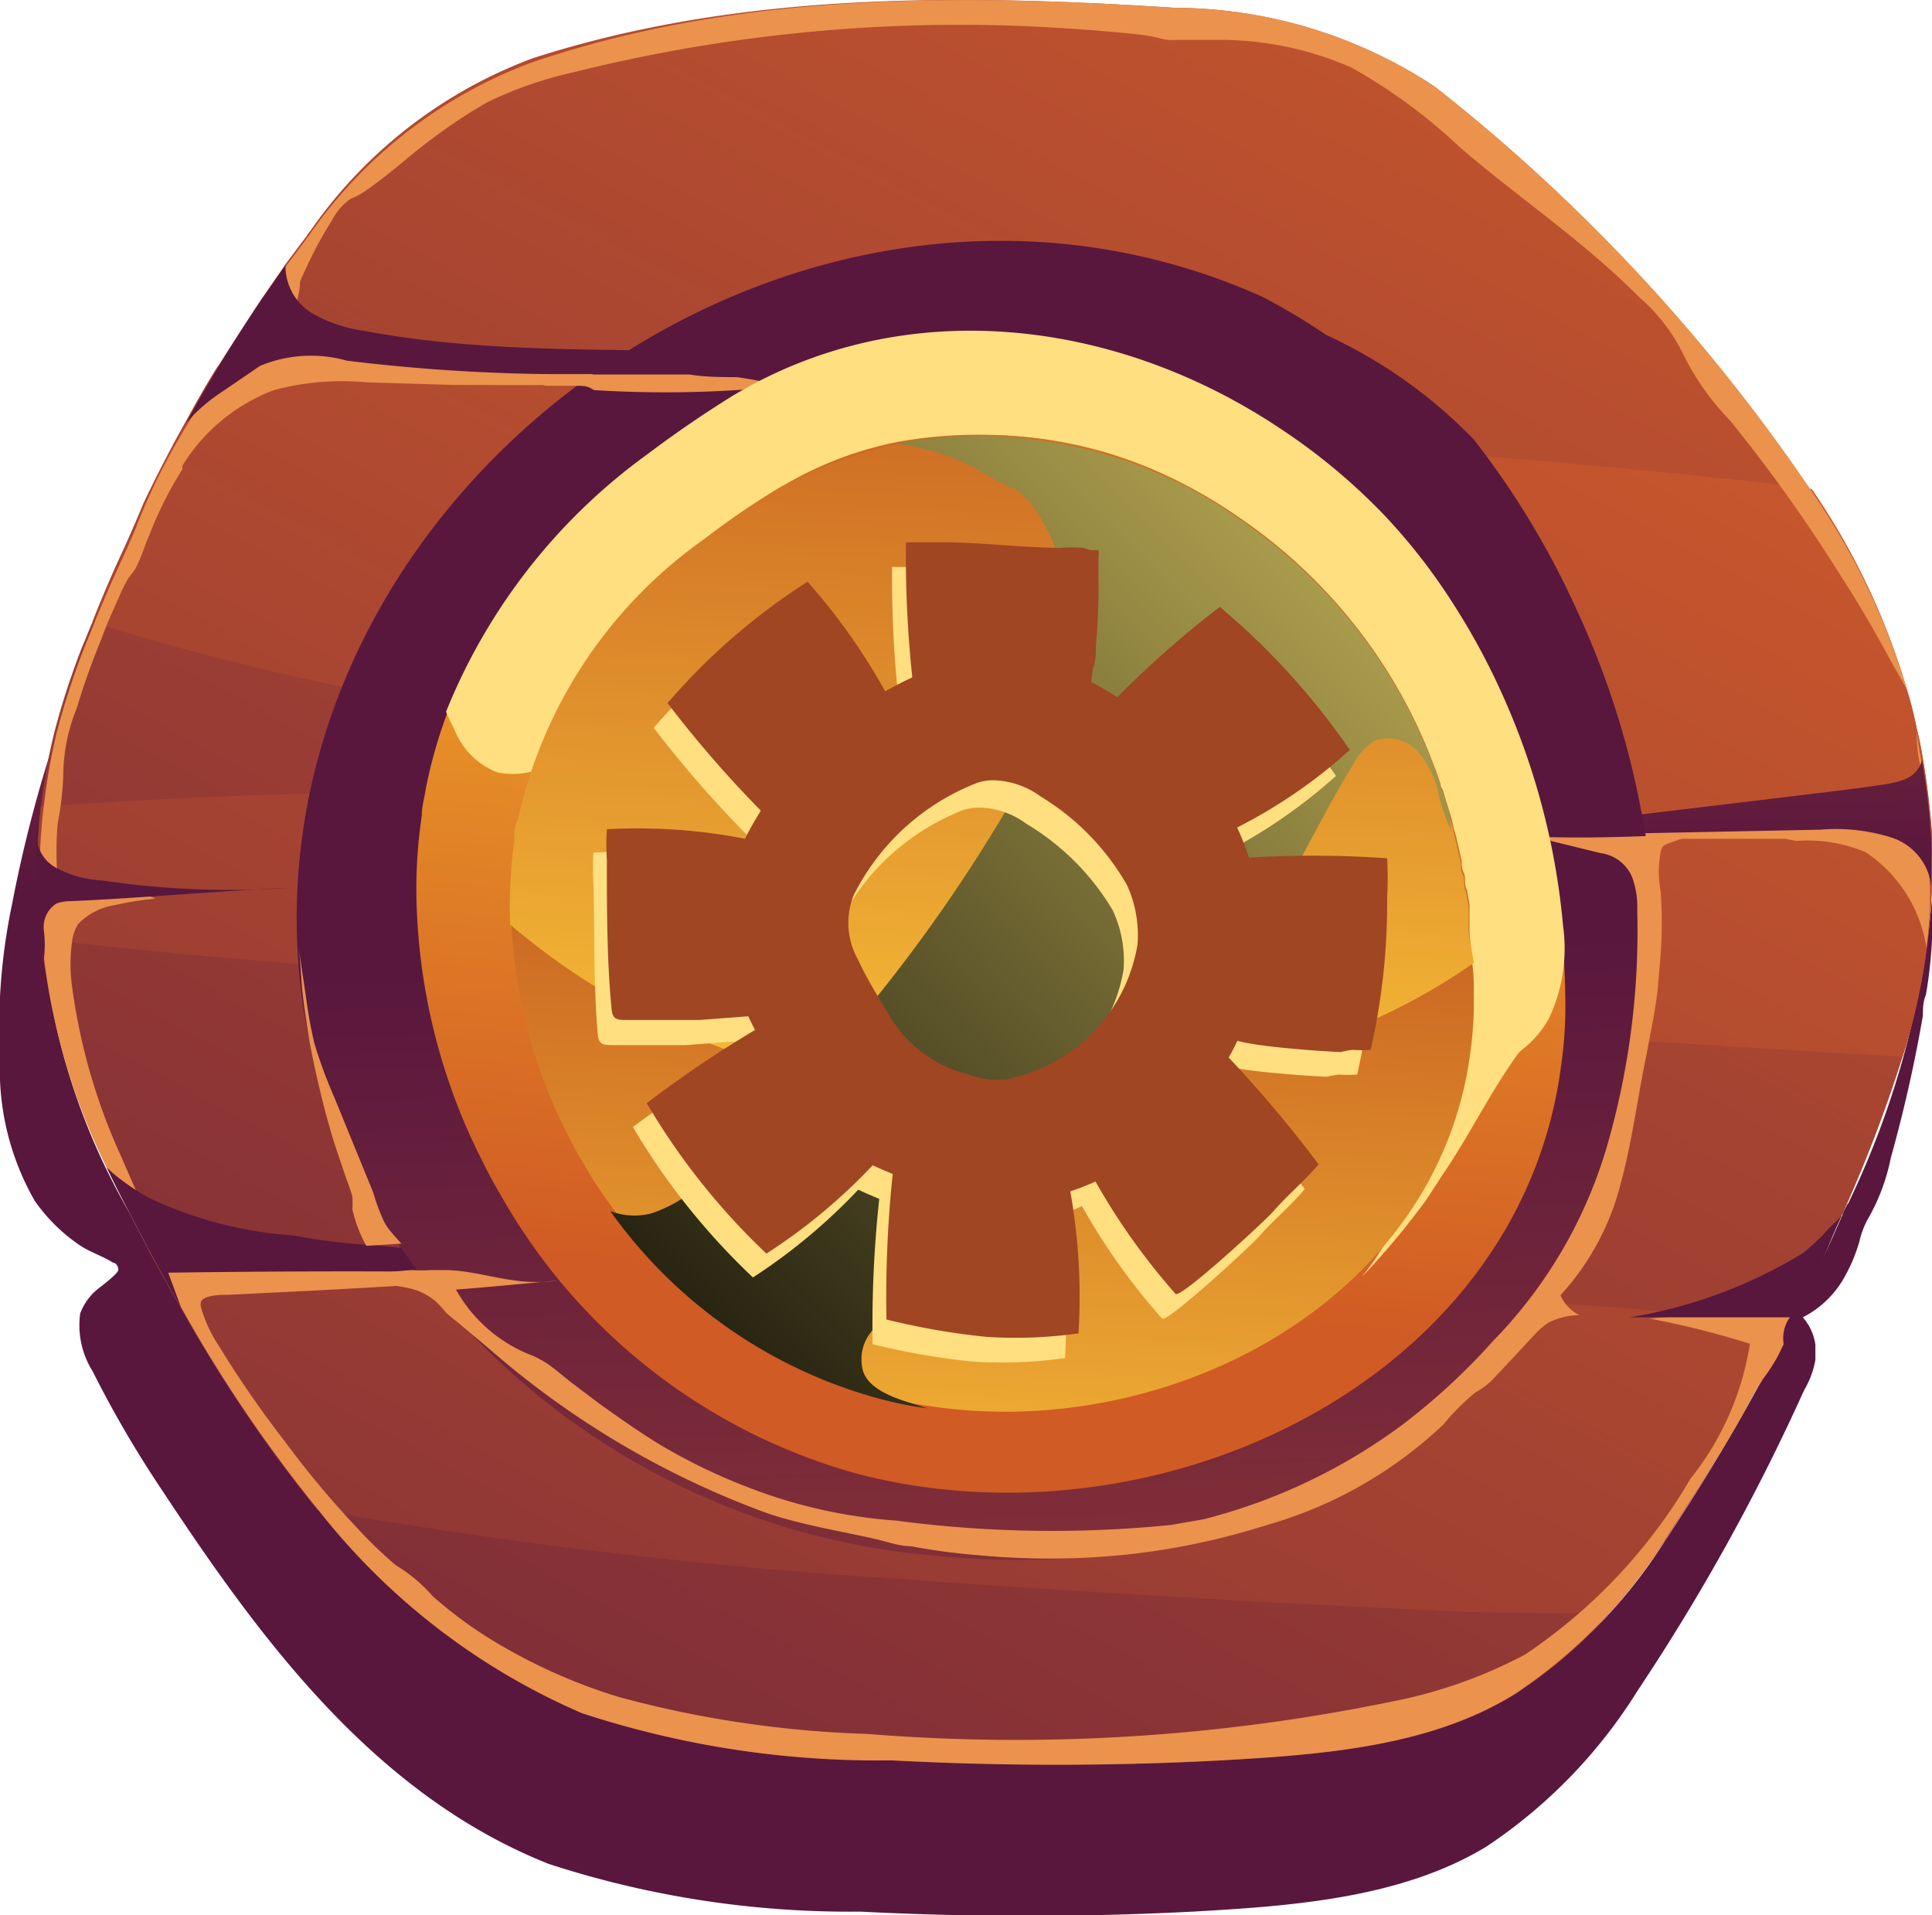 <svg xmlns="http://www.w3.org/2000/svg" xmlns:xlink="http://www.w3.org/1999/xlink" viewBox="0 0 44.57 44.18">
    <defs>
        <style>
            .cls-1{isolation:isolate;}.cls-2{fill:url(#_ÂÁ_Ï_ÌÌ_È_ËÂÌÚ_3);}.cls-3{fill:url(#_ÂÁ_Ï_ÌÌ_È_ËÂÌÚ_3-2);}.cls-4{fill:url(#_ÂÁ_Ï_ÌÌ_È_ËÂÌÚ_3-3);}.cls-5{fill:#eb924d;}.cls-6{fill:url(#_ÂÁ_Ï_ÌÌ_È_ËÂÌÚ_3-4);}.cls-7{fill:url(#_ÂÁ_Ï_ÌÌ_È_ËÂÌÚ_3-5);}.cls-8{fill:url(#_ÂÁ_Ï_ÌÌ_È_ËÂÌÚ_3-6);}.cls-9{fill:url(#_ÂÁ_Ï_ÌÌ_È_ËÂÌÚ_3-7);}.cls-10{fill:url(#_ÂÁ_Ï_ÌÌ_È_ËÂÌÚ_3-8);}.cls-11{fill:url(#_ÂÁ_Ï_ÌÌ_È_ËÂÌÚ_3-9);}.cls-12{fill:url(#_ÂÁ_Ï_ÌÌ_È_ËÂÌÚ_7);}.cls-13{fill:#ffdf80;}.cls-14{fill:url(#_ÂÁ_Ï_ÌÌ_È_ËÂÌÚ_12);}.cls-15{fill:url(#_ÂÁ_Ï_ÌÌ_È_ËÂÌÚ_12-2);}.cls-16{mix-blend-mode:screen;fill:url(#_ÂÁ_Ï_ÌÌ_È_ËÂÌÚ_11);}.cls-17{fill:#a04623;}
        </style>
        <linearGradient id="_ÂÁ_Ï_ÌÌ_È_ËÂÌÚ_3" x1="22.04" y1="-1.17" x2="22.26" y2="20.27"
                        gradientUnits="userSpaceOnUse">
            <stop offset="0" stop-color="#cf5c2b"/>
            <stop offset="1" stop-color="#59173e"/>
        </linearGradient>
        <linearGradient id="_ÂÁ_Ï_ÌÌ_È_ËÂÌÚ_3-2" x1="38.1" y1="-8.21" x2="-0.49" y2="63.37"
                        xlink:href="#_ÂÁ_Ï_ÌÌ_È_ËÂÌÚ_3"/>
        <linearGradient id="_ÂÁ_Ï_ÌÌ_È_ËÂÌÚ_3-3" x1="33.76" y1="-0.16" x2="-4.83" y2="71.43"
                        xlink:href="#_ÂÁ_Ï_ÌÌ_È_ËÂÌÚ_3"/>
        <linearGradient id="_ÂÁ_Ï_ÌÌ_È_ËÂÌÚ_3-4" x1="38.83" y1="-1.34" x2="39.05" y2="20.09"
                        xlink:href="#_ÂÁ_Ï_ÌÌ_È_ËÂÌÚ_3"/>
        <linearGradient id="_ÂÁ_Ï_ÌÌ_È_ËÂÌÚ_3-5" x1="9.04" y1="-1.03" x2="9.26" y2="20.4"
                        xlink:href="#_ÂÁ_Ï_ÌÌ_È_ËÂÌÚ_3"/>
        <linearGradient id="_ÂÁ_Ï_ÌÌ_È_ËÂÌÚ_3-6" x1="39.83" y1="-1.35" x2="40.06" y2="20.08"
                        xlink:href="#_ÂÁ_Ï_ÌÌ_È_ËÂÌÚ_3"/>
        <linearGradient id="_ÂÁ_Ï_ÌÌ_È_ËÂÌÚ_3-7" x1="20.6" y1="-6.66" x2="14.74" y2="3.51"
                        xlink:href="#_ÂÁ_Ï_ÌÌ_È_ËÂÌÚ_3"/>
        <linearGradient id="_ÂÁ_Ï_ÌÌ_È_ËÂÌÚ_3-8" x1="7.84" y1="4.45" x2="3.71" y2="19.99"
                        xlink:href="#_ÂÁ_Ï_ÌÌ_È_ËÂÌÚ_3"/>
        <linearGradient id="_ÂÁ_Ï_ÌÌ_È_ËÂÌÚ_3-9" x1="23.81" y1="63.02" x2="22.51" y2="21.96"
                        xlink:href="#_ÂÁ_Ï_ÌÌ_È_ËÂÌÚ_3"/>
        <linearGradient id="_ÂÁ_Ï_ÌÌ_È_ËÂÌÚ_7" x1="24.53" y1="3.92" x2="22.1" y2="29.83" gradientUnits="userSpaceOnUse">
            <stop offset="0" stop-color="#ffca2b"/>
            <stop offset="1" stop-color="#d15b24"/>
        </linearGradient>
        <linearGradient id="_ÂÁ_Ï_ÌÌ_È_ËÂÌÚ_12" x1="21.97" y1="38.96" x2="22.87" y2="21.72"
                        gradientUnits="userSpaceOnUse">
            <stop offset="0" stop-color="#ffce3b"/>
            <stop offset="1" stop-color="#cc6923"/>
        </linearGradient>
        <linearGradient id="_ÂÁ_Ï_ÌÌ_È_ËÂÌÚ_12-2" x1="22.51" y1="28.88" x2="23.4" y2="8.97"
                        xlink:href="#_ÂÁ_Ï_ÌÌ_È_ËÂÌÚ_12"/>
        <linearGradient id="_ÂÁ_Ï_ÌÌ_È_ËÂÌÚ_11" x1="38.44" y1="4.09" x2="9.33" y2="32.86"
                        gradientUnits="userSpaceOnUse">
            <stop offset="0" stop-color="#f2de6d"/>
            <stop offset="1"/>
        </linearGradient>
    </defs>
    <g class="cls-1">
        <g id="Livello_2" >
            <g id="layer_1" >
                <path class="cls-2"
                      d="M.28,20.85A13.88,13.88,0,0,0,0,24.43a6.09,6.09,0,0,0,.8,3.27,4,4,0,0,0,1,1c.25.18.56.27.81.43.06,0,.12.08.12.16s-.3.31-.4.39a1.33,1.33,0,0,0-.48.62,2,2,0,0,0,.29,1.34A25,25,0,0,0,3.7,34.32C6,37.81,8.63,41.4,12.66,43a22.45,22.45,0,0,0,7.19,1.1,75.47,75.47,0,0,0,7.67,0c2.3-.13,4.81-.31,6.77-1.5A11.8,11.8,0,0,0,37.78,39a48.27,48.27,0,0,0,3.84-6.93,2.05,2.05,0,0,0,.26-.7c0-.12,0-.23,0-.35a1.22,1.22,0,0,0-.29-.63,2.3,2.3,0,0,0,1-1,3.87,3.87,0,0,0,.3-.73,2,2,0,0,1,.23-.59,4.63,4.63,0,0,0,.5-1.36,33.11,33.11,0,0,0,.74-3.28c0-.16,0-.32.07-.48a10.85,10.85,0,0,0,.15-2.13c0-.07,0-.14,0-.2a20.25,20.25,0,0,1-2.09,7.44,48.61,48.61,0,0,1-4.07,7.47,11.73,11.73,0,0,1-3.47,3.55c-2,1.2-4.45,1.38-6.73,1.51a71.92,71.92,0,0,1-7.63,0,21.87,21.87,0,0,1-7.14-1.09,15.63,15.63,0,0,1-6.08-4.69A39.83,39.83,0,0,1,3,28a15.27,15.27,0,0,1-1.7-11.06A30.69,30.69,0,0,0,.28,20.85Z"/>
                <path class="cls-3"
                      d="M44.56,20.44a1.27,1.27,0,0,1,0,.2,14.53,14.53,0,0,1-.67,3.74,32.56,32.56,0,0,1-1.42,3.7c-.35.79-.71,1.56-1.09,2.33l-.08.14a47.07,47.07,0,0,1-2.9,5,13.24,13.24,0,0,1-1.28,1.67,10,10,0,0,1-2.2,1.88c-1.94,1.2-4.44,1.38-6.72,1.51a71.92,71.92,0,0,1-7.63,0,21.87,21.87,0,0,1-7.14-1.09,15.56,15.56,0,0,1-6.08-4.69l0,0a32.9,32.9,0,0,1-3.14-4.64c-.26-.44-.5-.89-.75-1.33-.16-.29-.31-.58-.46-.87s-.37-.71-.54-1.07A16.85,16.85,0,0,1,.94,21.66a14.14,14.14,0,0,1,0-3.05,14.47,14.47,0,0,1,.31-1.7,17.73,17.73,0,0,1,.65-2c.08-.18.15-.37.23-.55.23-.58.48-1.17.75-1.74.14-.32.28-.63.43-1,.31-.65.64-1.29,1-1.93.23-.42.46-.83.72-1.24s.64-1,1-1.55l.07-.1.52-.75.45-.6a.76.76,0,0,1,.08-.11,10.86,10.86,0,0,1,5.15-4C17-.17,22-.15,27.1.18A10.94,10.94,0,0,1,33.1,2a41.06,41.06,0,0,1,8.7,9.36.76.76,0,0,1,.08.11A16.13,16.13,0,0,1,44,15.94s0,0,0,0a8.7,8.7,0,0,1,.22.88c.06.23.1.45.14.69,0,0,0,0,0,0h0a17.45,17.45,0,0,1,.22,1.91C44.56,19.81,44.56,20.13,44.56,20.44Z"/>
                <path class="cls-4"
                      d="M44.56,20.44a1.27,1.27,0,0,1,0,.2,14.53,14.53,0,0,1-.67,3.74l-4-.24Q32,23.63,24,23.21C16.27,22.8,8.59,22.56.94,21.66a14.14,14.14,0,0,1,0-3.05c7.65-.56,15.31-.35,23.07-.19l.31,0c-.44-.07-.88-.15-1.33-.21-6.75-1-14.2-1.74-20.86-3.86.23-.58.48-1.17.75-1.74.14-.32.28-.63.43-1,.31-.65.64-1.29,1-1.93.23-.42.46-.83.72-1.24,6.43-.19,13.08.74,19.25,1.27,5.1.44,10.23.78,15.32,1.31.73.07,1.46.16,2.19.26a.76.76,0,0,1,.08.11A16.13,16.13,0,0,1,44,15.94s0,0,0,0a8.7,8.7,0,0,1,.22.88c.06.23.1.45.14.69,0,0,0,0,0,0h0a17.45,17.45,0,0,1,.22,1.91C44.56,19.81,44.56,20.13,44.56,20.44Zm-3.35,10.1C39,30.3,36.75,30.08,34.5,30q-6.72-.2-13.42-.56C16.6,29.22,12.19,29,7.7,29c-1.32,0-2.8-.11-4.27-.14.25.44.49.89.75,1.33a32.9,32.9,0,0,0,3.14,4.64,121.17,121.17,0,0,0,13.21,1.58q6.69.48,13.41.78c1.07,0,2.12.06,3.17,0a13.24,13.24,0,0,0,1.28-1.67,47.07,47.07,0,0,0,2.9-5Z"/>
                <path class="cls-5"
                      d="M41.88,11.46A16.13,16.13,0,0,1,44,15.94c-.1-.21-.22-.41-.33-.6-.37-.69-.76-1.37-1.17-2a35.8,35.8,0,0,0-2.59-3.64,6,6,0,0,1-1.09-1.55,4.12,4.12,0,0,0-1-1.29C36.52,5.55,35,4.54,33.67,3.39a12.67,12.67,0,0,0-2.49-1.83A7.57,7.57,0,0,0,28.25.92c-.37,0-.73,0-1.1,0a1.09,1.09,0,0,1-.44-.05,4,4,0,0,0-.5-.08c-.47-.05-.93-.09-1.4-.12a36.77,36.77,0,0,0-11.59,1,9,9,0,0,0-2,.7l-.27.16A13.72,13.72,0,0,0,9.28,3.75c-.27.22-.54.44-.83.64a1.48,1.48,0,0,1-.35.19,1.33,1.33,0,0,0-.44.5A9.56,9.56,0,0,0,7,6.32a.93.93,0,0,0-.08.2c0,.22-.08.45-.13.68A1.69,1.69,0,0,1,6,7l.07-.1.52-.75.45-.6a.76.76,0,0,1,.08-.11,10.86,10.86,0,0,1,5.15-4C17-.17,22-.15,27.1.18A10.94,10.94,0,0,1,33.1,2,41.29,41.29,0,0,1,41.88,11.46Z"/>
                <path class="cls-5"
                      d="M44.32,17.54c0,.07,0,.14,0,.21a3.14,3.14,0,0,1-.1-.87v0C44.24,17.08,44.28,17.3,44.32,17.54Z"/>
                <path class="cls-5"
                      d="M41.44,19.4a3.46,3.46,0,0,1,1.6.26,3.23,3.23,0,0,1,1.4,2.2,8.12,8.12,0,0,0,0-2.31,1,1,0,0,0-.12-.38.78.78,0,0,0-.37-.27,6.64,6.64,0,0,0-3.75,0c-.78.13-1.56.22-2.34.28s-1.58.09-2.36.08a1,1,0,0,0-.48,0c-.19.1,0,.09.14.09h1.21l2.4,0,2.41,0Z"/>
                <path class="cls-5"
                      d="M38.39,35.55a11.65,11.65,0,0,1-3.48,3.55c-1.94,1.2-4.44,1.38-6.72,1.51a71.92,71.92,0,0,1-7.63,0,21.87,21.87,0,0,1-7.14-1.09,15.56,15.56,0,0,1-6.08-4.69,32.48,32.48,0,0,1-3.16-4.67C3.75,29.43,3.35,28.69,3,28c-.19-.36-.37-.71-.54-1.07a14.86,14.86,0,0,1-1.16-10,17.73,17.73,0,0,1,.65-2c.17-.42.34-.84.52-1.26s.46-1,.66-1.48a13.61,13.61,0,0,1,.66-1.46A14.7,14.7,0,0,1,5.55,8.09a1.13,1.13,0,0,1,.37-.32,1.35,1.35,0,0,1,.45,0c.5,0,1,.06,1.5.1a44.41,44.41,0,0,0,4.75.63c.79,0,1.58-.16,2.37-.2.41,0,.82,0,1.22,0l.61.05.31,0a1.09,1.09,0,0,0,.18,0l.15,0a11.17,11.17,0,0,1-1.15.24c-.38.06-.77.12-1.15.16-.78.08-1.57.12-2.35.13s-1.57,0-2.36,0l-2-.06A6.06,6.06,0,0,0,6.32,9a4.22,4.22,0,0,0-2.11,1.74.22.22,0,0,0,0,.08,8.9,8.9,0,0,0-.76,1.51c-.11.25-.19.53-.32.78a1.49,1.49,0,0,1-.15.2,3.48,3.48,0,0,0-.22.43c-.14.32-.29.63-.42,1a16.83,16.83,0,0,0-.57,1.6,4.16,4.16,0,0,0-.31,1.51A6.8,6.8,0,0,1,1.33,19a7.55,7.55,0,0,0,0,1.26,7.66,7.66,0,0,1,2.26.47,7.36,7.36,0,0,0-.94.15,1.49,1.49,0,0,0-.85.44,1,1,0,0,0-.14.42,3.78,3.78,0,0,0,0,1,13.83,13.83,0,0,0,1.13,3.93l.41.94a1.55,1.55,0,0,0,.47.7,1.84,1.84,0,0,0,.65.21c.45.08.87.27,1.33.36a15.8,15.8,0,0,0,2.74.35c1.65,0,3.35-.3,4.95.15l-.78.06c-1.63.12-3.25.22-4.88.31l-2.41.12c-.16,0-.54,0-.63.15a.26.26,0,0,0,0,.15,3.21,3.21,0,0,0,.41.88,23.87,23.87,0,0,0,1.52,2.2,21.31,21.31,0,0,0,1.67,2,10.07,10.07,0,0,0,.88.85l.17.11a3.64,3.64,0,0,1,.69.61A9.66,9.66,0,0,0,11.63,38a12.73,12.73,0,0,0,2.65,1.15A24.78,24.78,0,0,0,20,40a42.92,42.92,0,0,0,12.08-.74,11,11,0,0,0,3.1-1.09A12.42,12.42,0,0,0,39,34.11,6.62,6.62,0,0,0,40.37,31a20,20,0,0,0-2.31-.58c.79-.07,1.57-.16,2.36-.24a1.22,1.22,0,0,1,.27,0,.69.69,0,0,0,.2,0,2.58,2.58,0,0,0,.29,0s.27,0,.28-.06A5.39,5.39,0,0,1,41,31.31a4.13,4.13,0,0,1-.32.49,6.94,6.94,0,0,0-.46.8c-.19.34-.39.68-.59,1C39.22,34.27,38.81,34.91,38.39,35.55Z"/>
                <path class="cls-6"
                      d="M33.52,19.31,42,19.14a4.25,4.25,0,0,1,1.63.18,1.34,1.34,0,0,1,.93,1.18.07.07,0,0,1,0-.05c0-.32,0-.64,0-1a17.45,17.45,0,0,0-.22-1.91.73.73,0,0,1-.14.26c-.22.27-.76.29-1.09.35l-.86.11Z"/>
                <path class="cls-7"
                      d="M3.88,29.36l.3.81C3.75,29.43,3.35,28.69,3,28c-.19-.36-.37-.71-.54-1.07l.14.13a5.32,5.32,0,0,0,.85.58,9.21,9.21,0,0,0,3.31.86,14.25,14.25,0,0,0,1.94.23q3.78.39,7.57.72Q10.06,29.27,3.88,29.36Z"/>
                <path class="cls-8"
                      d="M41.59,28.91a11.09,11.09,0,0,1-4,1.48c1.23,0,2.47,0,3.7,0a.85.85,0,0,0-.12.72l.73-1.69c.24-.54.44-1.13.73-1.66,0,.19-.31.45-.45.59A4.65,4.65,0,0,1,41.59,28.91Z"/>
                <path class="cls-9"
                      d="M18.88,8.23A41.71,41.71,0,0,1,8,8.32a3.05,3.05,0,0,0-2,.12l-.91.62a4,4,0,0,0-.79.69c.54-1,1.13-1.95,1.77-2.89l.52-.75a.65.65,0,0,0,0,.14,1.28,1.28,0,0,0,.65,1,3.32,3.32,0,0,0,1.15.38C11.79,8.28,15.43,7.94,18.88,8.23Z"/>
                <path class="cls-10"
                      d="M.88,19a.87.87,0,0,0,.38,1,2.45,2.45,0,0,0,1.09.31,19.91,19.91,0,0,0,4.36.17c-1.65.07-3.46.24-5.1.31a.83.83,0,0,0-.32.06.65.65,0,0,0-.28.6,2.66,2.66,0,0,1,0,.69A10,10,0,0,1,.88,19Z"/>
                <path class="cls-11"
                      d="M37.86,18.7a19.57,19.57,0,0,0-1.49-4.64A19.35,19.35,0,0,0,34,10.14a11.29,11.29,0,0,0-3.4-2.41,15,15,0,0,0-1.49-.89C18.41,2.07,5.83,11.32,6.91,22.53a12.82,12.82,0,0,0,1.76,5.36,16.71,16.71,0,0,0,12.92,8,18.17,18.17,0,0,0,5.93-.36,14,14,0,0,0,9-6.85A15.44,15.44,0,0,0,37.86,18.7Zm-4.8,8.44a10.47,10.47,0,0,1-6.79,5.15,13.91,13.91,0,0,1-4.46.27,12.6,12.6,0,0,1-9.71-6,10,10,0,0,1-1.31-4,9.7,9.7,0,0,1,0-1.32c0-.2,0-.39,0-.59s0-.19-.06-.29a1.79,1.79,0,0,1,0-.92,1.18,1.18,0,0,1,.51-.8,1.61,1.61,0,0,1,.72-.19,11.65,11.65,0,0,1,1.77-.07L11.46,18a8.27,8.27,0,0,1,.28-1c.12-.31.3-.59.44-.89a8.51,8.51,0,0,1,.89-1.35,12.8,12.8,0,0,1,5.07-4,12.22,12.22,0,0,1,3.13-.91,11.15,11.15,0,0,1,6.19.84c.4.18.74.46,1.12.67a8.57,8.57,0,0,1,2.55,1.81,14.79,14.79,0,0,1,1.79,3A15,15,0,0,1,34,19.67a9.44,9.44,0,0,1,0,3.89c-1.53.08-3.05.1-4.58.06l4.17.46c.44,0,.21.44.11.71a2.29,2.29,0,0,0-.11.74,2.45,2.45,0,0,1-.1.66c-.06.17-.13.32-.2.48l-.12.24C33.16,27,33.06,27.08,33.06,27.14Z"/>
                <path class="cls-5"
                      d="M34.44,30.94a10.74,10.74,0,0,0,2.67-4.63A17.83,17.83,0,0,0,37.77,21a2,2,0,0,0-.12-.77.92.92,0,0,0-.73-.55l-1.55-.38c1.22.05,2.55,0,3.77-.07l-.61.21a.69.69,0,0,0-.15.07.3.3,0,0,0-.07.15,2.47,2.47,0,0,0,0,.9,10.16,10.16,0,0,1,0,1.46l-.06.72c-.05.53-.16,1-.26,1.56-.21,1-.33,2-.6,3A6,6,0,0,1,36,29.88a.9.9,0,0,0,.44.46,1.58,1.58,0,0,0-.71.17,1.64,1.64,0,0,0-.32.27c-.33.36-.67.72-1,1.07a1.68,1.68,0,0,1-.37.27,5.18,5.18,0,0,0-.74.74,9.84,9.84,0,0,1-4,2.3l-.33.1a16.26,16.26,0,0,1-3.15.62,17.32,17.32,0,0,1-3.22,0,14.43,14.43,0,0,1-1.59-.21c-.26,0-.53-.1-.79-.16-.83-.19-1.67-.32-2.49-.59a20.37,20.37,0,0,1-6.44-3.8l-.69-.58c-.11-.09-.23-.18-.32-.27a2.73,2.73,0,0,0-.23-.25,1.48,1.48,0,0,0-.6-.3,7.64,7.64,0,0,0-1.07-.14.37.37,0,0,1,.31-.18,5.7,5.7,0,0,1,.83-.1,2.81,2.81,0,0,0,.41,0h.32c.55,0,1.08.17,1.63.24a3.57,3.57,0,0,0,1,0c-.78.07-1.57.15-2.36.21a3.39,3.39,0,0,0,1.73,1.51,2.13,2.13,0,0,1,.42.23l.16.12.32.26.66.5c.45.32.9.64,1.37.93a13.1,13.1,0,0,0,2.05,1,11.68,11.68,0,0,0,3.45.78,27.38,27.38,0,0,0,6.33.1l.75-.13a13.11,13.11,0,0,0,4.59-2.18A14.82,14.82,0,0,0,34.44,30.94Z"/>
                <path class="cls-5"
                      d="M8.61,27.51l-.9-2.2a11,11,0,0,1-.46-1.25,10.68,10.68,0,0,1-.2-1.13c-.06-.37-.11-.75-.17-1.12.06.36.06.74.1,1.1s.1.75.16,1.12c.14.73.31,1.46.52,2.17.1.33.22.66.33,1a3.31,3.31,0,0,1,.14.41,2.64,2.64,0,0,1,0,.29,3.17,3.17,0,0,0,.32.84l.81-.05s-.19-.21-.22-.25a1.21,1.21,0,0,1-.2-.3A4.73,4.73,0,0,1,8.61,27.51Z"/>
                <path class="cls-5"
                      d="M13.71,9a26.49,26.49,0,0,0,4.36-.09A10.32,10.32,0,0,0,17,8.7c-.36,0-.72,0-1.09-.06H13.73c-.36,0-.73,0-1.09,0a.57.57,0,0,0-.13,0,.27.27,0,0,0,0,.2c0,.07.12.06.19.06.22,0,.44,0,.65,0S13.59,8.94,13.71,9Z"/>
                <path class="cls-12"
                      d="M36.11,23a9.48,9.48,0,0,1-.1,1.61,10.05,10.05,0,0,1-1.28,3.75,0,0,0,0,1,0,0c-2.8,4.81-9.35,7.1-14.95,5.64a13.61,13.61,0,0,1-8.24-6.45c-.14-.23-.27-.48-.39-.72a14,14,0,0,1-1.53-5.74,11.52,11.52,0,0,1,.11-2.27c0-.21.06-.41.09-.61a11.19,11.19,0,0,1,.49-1.74,13.59,13.59,0,0,1,4.63-5.93c.65-.49,1.32-.95,2-1.37,4-2.39,8.87-1.74,12.62.77a14.15,14.15,0,0,1,5.29,6.56c.1.24.19.49.28.74l.06.16.18.58c.08.26.15.53.21.8,0,.1.05.2.07.3s.05.21.07.31,0,.22.07.33.05.31.08.47v0l.06.39a.15.15,0,0,0,0,.07l.06.51s0,.06,0,.08C36.07,21.81,36.1,22.38,36.11,23Z"/>
                <path class="cls-13"
                      d="M32.91,27.67a18,18,0,0,1-1.37,1.66l-.12.12a6,6,0,0,0,.75-1.18q.34-.63.63-1.29a7.75,7.75,0,0,0,.49-1.32,6,6,0,0,0,0-.94,7.43,7.43,0,0,1,.18-1,3.17,3.17,0,0,0,0-.69,14.71,14.71,0,0,0-.09-1.49,13.24,13.24,0,0,0-.68-2.91l-.07-.16A9.84,9.84,0,0,0,26,12.29a10.68,10.68,0,0,0-6.75.92c-.26.11-.52.24-.77.37a22.23,22.23,0,0,0-2.88,1.83c-.9.66-1.73,1.44-2.66,2.06a1.8,1.8,0,0,1-1.46.35,1.73,1.73,0,0,1-1-1c-.07-.13-.13-.26-.19-.4a13.59,13.59,0,0,1,4.63-5.93c.65-.49,1.32-.95,2-1.37,4-2.39,8.87-1.74,12.62.77a14,14,0,0,1,2.4,2,13.59,13.59,0,0,1,1.56,2,16.55,16.55,0,0,1,2.56,7.48,3.76,3.76,0,0,1-.33,2.13,2.35,2.35,0,0,1-.57.68.69.69,0,0,0-.17.17c-.63.88-1.1,1.86-1.71,2.75Z"/>
                <path class="cls-14"
                      d="M34,22.92a8.65,8.65,0,0,1-.08,1.36,8.51,8.51,0,0,1-1.07,3.16v0c-2.17,3.73-7,5.66-11.39,5h0a8.7,8.7,0,0,1-1.13-.23,11.21,11.21,0,0,1-6.18-4.32,10.24,10.24,0,0,1-.73-1.12c-.12-.2-.23-.4-.33-.61a11.78,11.78,0,0,1-1.29-4.84,11.16,11.16,0,0,1,.09-1.91c0-.18,0-.35.09-.52a10.73,10.73,0,0,1,4.29-6.46,18.77,18.77,0,0,1,1.69-1.16,8.39,8.39,0,0,1,2.72-1.07,10.46,10.46,0,0,1,7.88,1.72,12,12,0,0,1,4.44,5.53c.08.21.16.41.23.63,0,0,0,.08.05.13l.15.49a3.39,3.39,0,0,1,.11.43s0,0,0,0a1.66,1.66,0,0,1,.06.21l.06.26.06.26c0,.09,0,.18.05.28s0,.26.07.39v0l.06.33V21c0,.14,0,.29,0,.43s0,0,0,.07l.06.71C34,22.45,34,22.69,34,22.92Z"/>
                <path class="cls-15"
                      d="M34,22.21c-3.61,2.57-9.46,3.66-14.6,2.7a15.94,15.94,0,0,1-7.63-3.58,11.16,11.16,0,0,1,.09-1.91c0-.18,0-.35.09-.52a10.73,10.73,0,0,1,4.29-6.46,18.77,18.77,0,0,1,1.69-1.16,9.85,9.85,0,0,1,10.6.65,12,12,0,0,1,4.44,5.53c.08.21.16.41.23.63,0,0,0,.08.05.13l.15.49c.07.22.13.45.18.67l.06.26.06.26c0,.09,0,.18.05.28s0,.26.07.39v0l.06.33V21c0,.14,0,.29,0,.43s0,0,0,.07Z"/>
                <path class="cls-16"
                      d="M33.47,19.14a4.42,4.42,0,0,1-.28-.8,2.1,2.1,0,0,0-.48-1,.91.91,0,0,0-1-.25,1.35,1.35,0,0,0-.49.54c-.62,1-1.13,2.09-1.74,3.11A30.64,30.64,0,0,1,20.91,30a2.77,2.77,0,0,0-.88.82,1,1,0,0,0-.13.77c.09.39.57.59.9.71l.59.19a8.7,8.7,0,0,1-1.13-.23,11.21,11.21,0,0,1-6.18-4.32A1.58,1.58,0,0,0,15,28a3.15,3.15,0,0,0,1.4-.92,36.76,36.76,0,0,0,7-8.71,10.13,10.13,0,0,0,1.19-3.21,4.66,4.66,0,0,0-.64-3.31,1.79,1.79,0,0,0-.57-.59c-.08,0-.17-.06-.26-.11-.28-.14-.53-.32-.82-.45a5.69,5.69,0,0,0-1.62-.47,10.46,10.46,0,0,1,7.88,1.72,12,12,0,0,1,4.44,5.53c.08.21.16.41.23.63,0,0,0,.08.05.13l.15.49A3.39,3.39,0,0,1,33.47,19.14Z"/>
                <path class="cls-13"
                      d="M28.09,24.85c-1.15,2.06-3.47,3.8-5.93,3.38a10.86,10.86,0,0,1-2.22-.72c-1.33-.58-2.49-2.37-3.07-3.65a4.4,4.4,0,0,1,0-3.95,8.22,8.22,0,0,1,4.56-4c2.09-.7,4.22.6,5.63,2.09a5.87,5.87,0,0,1,1.57,5.63A5.07,5.07,0,0,1,28.09,24.85Zm-4.8.52a3.8,3.8,0,0,0,2.63-3A2.75,2.75,0,0,0,25.67,21a5.72,5.72,0,0,0-2-2,1.88,1.88,0,0,0-1.09-.37,1.27,1.27,0,0,0-.34.05,5.38,5.38,0,0,0-2.88,2.61,1.77,1.77,0,0,0,.11,1.49A13.19,13.19,0,0,0,20.24,24a2.33,2.33,0,0,0,.17.26,2.93,2.93,0,0,0,1.64,1.06,1.75,1.75,0,0,0,.55.12l.29,0Z"/>
                <path class="cls-13"
                      d="M17.29,24l-1.47.11c-.56,0-1.11,0-1.67,0-.22,0-.34,0-.36-.25-.1-1.15-.07-2.32-.1-3.48a5.74,5.74,0,0,1,0-.71,12.9,12.9,0,0,1,3.28.24A36.57,36.57,0,0,1,17.29,24Z"/>
                <path class="cls-13"
                      d="M17.33,19.36a26.19,26.19,0,0,1-2.25-2.57A15.13,15.13,0,0,1,18.31,14,13.72,13.72,0,0,1,20.2,16.7,34.36,34.36,0,0,1,17.33,19.36Z"/>
                <path class="cls-13"
                      d="M20.77,16.49a26.08,26.08,0,0,1-.19-3.41s.26,0,.29,0l.55,0c.89,0,1.8.12,2.7.13a3.35,3.35,0,0,1,.55,0l.17,0c.05,0,.15,0,.18,0s0,.17,0,.21,0,.27,0,.4A14.35,14.35,0,0,1,25,15.46c0,.18,0,.35-.07.52a3.22,3.22,0,0,1-.08.51A36.66,36.66,0,0,1,20.77,16.49Z"/>
                <path class="cls-13"
                      d="M25.35,16.76a25.29,25.29,0,0,1,2.47-2.16,17,17,0,0,1,3,3.3,12.32,12.32,0,0,1-2.62,1.8A35.72,35.72,0,0,1,25.35,16.76Z"/>
                <path class="cls-13"
                      d="M28.27,20.37a24.41,24.41,0,0,1,3.42,0s0,.83,0,.91a15.79,15.79,0,0,1-.38,3.51,3.46,3.46,0,0,1-.43,0,2.56,2.56,0,0,0-.27.05c-.13,0-2.55-.14-2.55-.36A36.69,36.69,0,0,1,28.27,20.37Z"/>
                <path class="cls-13"
                      d="M27.77,24.7a27.52,27.52,0,0,1,2.33,2.73c-.32.39-.71.7-1.05,1.09-.15.18-2.12,2-2.24,1.9a14.77,14.77,0,0,1-2-2.87A35.79,35.79,0,0,1,27.77,24.7Z"/>
                <path class="cls-13"
                      d="M17.45,24.13A27.59,27.59,0,0,0,14.6,26a15.89,15.89,0,0,0,2.77,3.47,13.32,13.32,0,0,0,2.5-2.1A36.16,36.16,0,0,0,17.45,24.13Z"/>
                <path class="cls-13"
                      d="M20.3,27.51a27.26,27.26,0,0,0-.17,3.5,16.52,16.52,0,0,0,2.3.4,10.48,10.48,0,0,0,2.14-.08,14.29,14.29,0,0,0-.21-3.39A34.72,34.72,0,0,0,20.3,27.51Z"/>
                <path class="cls-17"
                      d="M28.41,24.28c-1.16,2.06-3.47,3.8-5.93,3.38a10.86,10.86,0,0,1-2.22-.72c-1.33-.58-2.49-2.37-3.07-3.65a4.36,4.36,0,0,1,0-3.95,8.19,8.19,0,0,1,4.56-4c2.09-.7,4.21.6,5.63,2.09A5.89,5.89,0,0,1,28.92,23,6,6,0,0,1,28.41,24.28Zm-4.8.52a3.8,3.8,0,0,0,2.63-3A2.76,2.76,0,0,0,26,20.42a5.69,5.69,0,0,0-2-2.05,1.91,1.91,0,0,0-1.1-.37,1.26,1.26,0,0,0-.33.05,5.34,5.34,0,0,0-2.88,2.61,1.73,1.73,0,0,0,.11,1.49c.21.46.49.89.74,1.32l.18.26a2.94,2.94,0,0,0,1.63,1.06,1.81,1.81,0,0,0,.56.12l.29,0Z"/>
                <path class="cls-17"
                      d="M17.6,23.42l-1.46.11c-.56,0-1.12,0-1.67,0-.22,0-.34,0-.36-.25C14,22.17,14,21,14,19.84a5.7,5.7,0,0,1,0-.71,12.94,12.94,0,0,1,3.29.24A34.29,34.29,0,0,1,17.6,23.42Z"/>
                <path class="cls-17"
                      d="M17.64,18.79a26.09,26.09,0,0,1-2.24-2.57,14.66,14.66,0,0,1,3.23-2.8,14.15,14.15,0,0,1,1.89,2.71A34.49,34.49,0,0,1,17.64,18.79Z"/>
                <path class="cls-17"
                      d="M21.08,15.92a26.07,26.07,0,0,1-.18-3.41s.26,0,.28,0l.55,0c.9,0,1.81.12,2.71.13a3.37,3.37,0,0,1,.55,0l.17.05c.05,0,.15,0,.18,0a.74.74,0,0,1,0,.21c0,.14,0,.27,0,.4a14.35,14.35,0,0,1-.06,1.61c0,.18,0,.35-.07.52a3.14,3.14,0,0,1-.09.51A36.66,36.66,0,0,1,21.08,15.92Z"/>
                <path class="cls-17"
                      d="M25.67,16.19A23.15,23.15,0,0,1,28.14,14a16.6,16.6,0,0,1,3,3.3,11.84,11.84,0,0,1-2.62,1.8A37.33,37.33,0,0,1,25.67,16.19Z"/>
                <path class="cls-17"
                      d="M28.59,19.8a24.27,24.27,0,0,1,3.41,0,8.44,8.44,0,0,1,0,.91,15.23,15.23,0,0,1-.38,3.51,3.31,3.31,0,0,1-.42,0,2.16,2.16,0,0,0-.27.05c-.13,0-2.55-.14-2.56-.36A34.42,34.42,0,0,1,28.59,19.8Z"/>
                <path class="cls-17"
                      d="M28.09,24.13a28.93,28.93,0,0,1,2.33,2.73c-.33.39-.71.7-1.05,1.09-.15.18-2.12,2-2.25,1.9a15.17,15.17,0,0,1-2-2.87A34.26,34.26,0,0,1,28.09,24.13Z"/>
                <path class="cls-17"
                      d="M17.76,23.56a26.42,26.42,0,0,0-2.84,1.89,15.85,15.85,0,0,0,2.76,3.47,13.08,13.08,0,0,0,2.51-2.1A34.46,34.46,0,0,0,17.76,23.56Z"/>
                <path class="cls-17"
                      d="M20.61,26.94a27.25,27.25,0,0,0-.16,3.5,16.27,16.27,0,0,0,2.3.4,10.38,10.38,0,0,0,2.13-.08,13.78,13.78,0,0,0-.21-3.39A34.49,34.49,0,0,0,20.61,26.94Z"/>
            </g>
        </g>
    </g>
</svg>